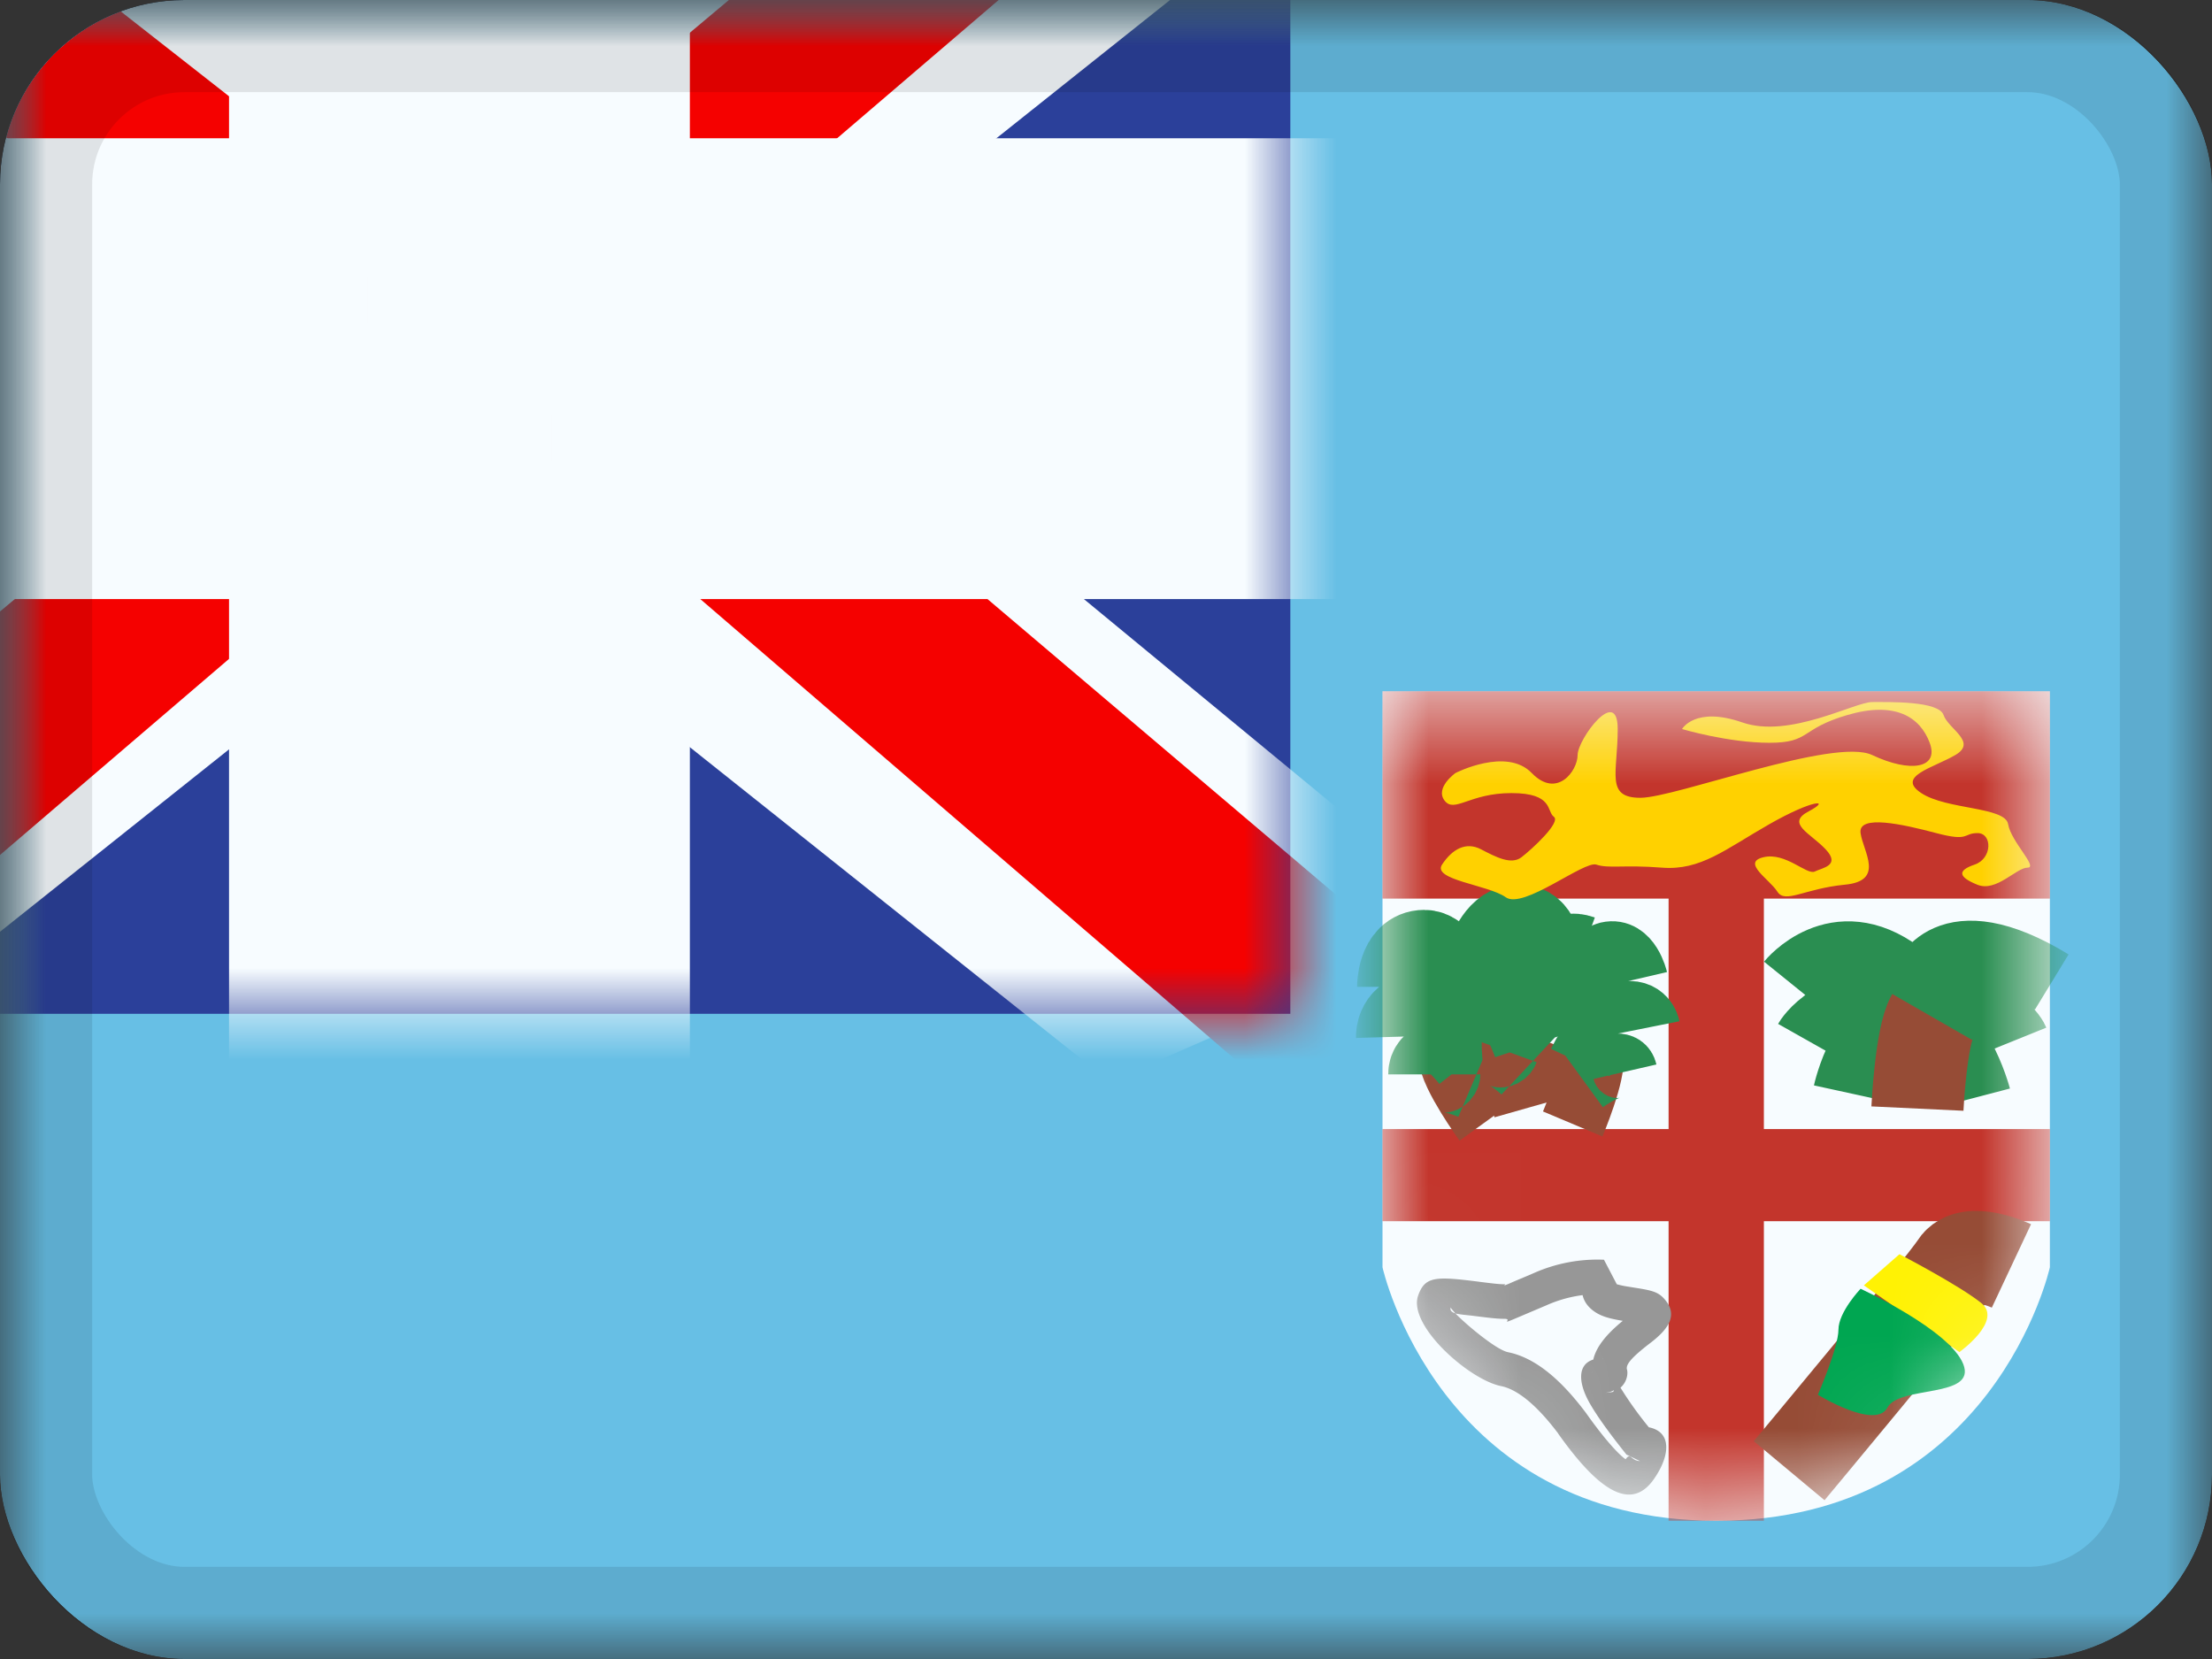 <svg xmlns="http://www.w3.org/2000/svg" fill="none" viewBox="0 0 24 18"><rect x="0" y="0" width="24" height="18" fill="#333333" stroke="none"/><g clip-path="url(#a)"><mask id="b" width="24" height="18" x="0" y="0" maskUnits="userSpaceOnUse" style="mask-type:luminance"><path fill="#fff" d="M0 0h24v18H0z"/></mask><g mask="url(#b)"><path fill="#67BFE5" fill-rule="evenodd" d="M0 0v18h24V0z" clip-rule="evenodd"/><mask id="c" width="24" height="18" x="0" y="0" maskUnits="userSpaceOnUse" style="mask-type:luminance"><path fill="#fff" fill-rule="evenodd" d="M0 0v18h24V0z" clip-rule="evenodd"/></mask><g mask="url(#c)"><path fill="#F7FCFF" fill-rule="evenodd" d="M15 7.5h7.241v6.25s-.607 2.75-3.62 2.75S15 13.75 15 13.75z" clip-rule="evenodd"/><mask id="d" width="8" height="10" x="15" y="7" maskUnits="userSpaceOnUse" style="mask-type:luminance"><path fill="#fff" fill-rule="evenodd" d="M15 7.5h7.241v6.25s-.607 2.75-3.62 2.75S15 13.75 15 13.75z" clip-rule="evenodd"/></mask><g mask="url(#d)"><path fill="#C3352C" d="M15 7.5h7.241v2.25H15z"/><path fill="#C3352C" d="M18.104 9.5h1.034v7h-1.034z"/><path fill="#C3352C" d="M15 12.25h7.241v1H15z"/><path fill="#979797" fill-rule="evenodd" d="M16.905 15.553c.436.615.79.855 1.041.493.177-.255.195-.51-.056-.56a4 4 0 0 1-.308-.43l.009-.008c.07-.069.073-.16.06-.194-.006-.046.029-.11.255-.283.205-.156.296-.304.162-.466-.071-.086-.134-.103-.335-.134l-.061-.01a1 1 0 0 1-.13-.027l-.139-.266a1.7 1.7 0 0 0-.766.147l-.227.096a1 1 0 0 1-.092.038l.003-.003c.006-.005.016-.012.002-.012-.053 0-.11-.006-.267-.026l-.03-.004c-.453-.057-.567-.055-.64.155-.111.321.55.909.9.98.176.035.386.203.62.514m.493-.442a.4.4 0 0 0 .104-.01l.009-.018a.2.2 0 0 1-.113.028m-1.652-.885q-.015-.015-.006-.043-.002.006.012.023l.038.044a.1.1 0 0 1-.044-.024m.614.445c-.126-.026-.445-.292-.57-.42q.051.011.125.018l.064.007.03.004c.177.022.239.029.314.029.043 0 .034.015.029.024q-.003.004-.002.006c.002.004.036-.01.207-.083l.226-.096a1.4 1.4 0 0 1 .387-.108q.022.096.11.165c.08.062.17.088.326.114-.193.158-.29.291-.32.42-.174.055-.158.25-.054.446q.109.204.414.585l.146.07c-.043 0-.067-.02-.086-.034-.023-.02-.037-.031-.068.014-.002.004-.139-.089-.43-.5-.286-.382-.564-.604-.848-.661m.915.224q.002-.003.002-.008zm.12-.159h-.012l.005.001zm.003 0h-.004z" clip-rule="evenodd"/><path stroke="#964C36" d="M16.241 12.083s-.358-.495-.358-.672"/><path stroke="#2A8E51" d="M16.019 11.657s-.457-.195-.457 0m.449-.205s-.321-.41-.563-.41-.236.205-.236.205m.616-.205s-.144-.67-.374-.67-.23.335-.23.335m.662.333s-.064-.574.232-.574"/><path stroke="#964C36" d="M16.696 11.986s-.167-.588-.107-.754"/><path stroke="#2A8E51" d="M16.633 11.51s-.363-.34-.43-.156m.493-.04s-.163-.494-.39-.577-.292.111-.292.111m.65.018s.094-.678-.122-.757-.33.236-.33.236m.507.54s.136-.561.414-.46"/><path stroke="#964C36" stroke-width=".7" d="M17.064 12.195s.237-.563.198-.735"/><path stroke="#2A8E51" stroke-width=".7" d="M17.185 11.73s.402-.293.446-.102m-.485-.099s.221-.472.457-.526.276.146.276.146m-.646-.061s-.011-.685.213-.737.3.275.3.275m-.57.474s-.067-.574-.356-.508m3.203 1.259s.182-.835.698-.835c.517 0 .748.883.748.883"/><path stroke="#2A8E51" stroke-width=".7" d="M19.597 11.281s.278-.493 1.196-.453 1.085.453 1.085.453m-2.466-.627s.504-.624 1.21-.095l.24.095s.24-.708 1.4 0"/><path stroke="#964C36" d="M20.804 12.028s.037-.78.16-.994m.86 2.701s-.464-.218-.602 0c-.139.219-1.81 2.222-1.81 2.222"/><path fill="#FFF203" fill-rule="evenodd" d="m20.223 13.946 1.036.724s.476-.34.238-.532-.888-.53-.888-.53z" clip-rule="evenodd"/><path fill="#00A651" fill-rule="evenodd" d="M20.187 13.983s-.24.252-.24.444c0 .191-.223.706-.223.706s.624.384.754.14c.13-.245.972-.099.823-.473-.148-.373-1.114-.817-1.114-.817" clip-rule="evenodd"/><path fill="#FFD100" fill-rule="evenodd" d="M15.792 8.387s.553-.284.827 0c.274.283.498-.024.498-.195s.435-.759.435-.282-.136.746.246.746 2.103-.659 2.515-.464c.413.195.729.146.624-.133-.105-.28-.375-.454-.894-.301-.519.152-.396.301-.845.301s-.948-.149-.948-.149.14-.25.653-.072c.512.178 1.218-.221 1.41-.221s.721-.012.774.14c.052.153.371.293.128.435-.244.142-.645.231-.369.413s.911.147.942.337.331.472.21.472c-.12 0-.338.267-.542.186-.203-.082-.227-.153-.032-.219s.193-.342.032-.342c-.16 0-.082.097-.448 0s-.85-.205-.821 0c.029.204.267.519-.172.56-.44.043-.646.21-.731.075-.086-.135-.392-.316-.151-.373.24-.058.47.196.557.155.086-.042.283-.065.118-.241s-.435-.28-.184-.412.053-.134-.426.139-.745.505-1.165.472-.578.012-.713-.033c-.135-.044-.793.49-.983.354-.19-.135-.801-.187-.691-.354s.258-.252.423-.166.328.171.439.086.432-.38.351-.439c-.08-.059-.003-.257-.46-.257-.456 0-.617.22-.725.082-.108-.14.118-.3.118-.3" clip-rule="evenodd"/></g><path fill="#2B409A" d="M-4-3h18v14H-4z"/><mask id="e" width="18" height="14" x="-4" y="-3" maskUnits="userSpaceOnUse" style="mask-type:luminance"><path fill="#fff" d="M-4-3h18v14H-4z"/></mask><g mask="url(#e)"><path fill="#F7FCFF" d="m-6.004 10 3.96 1.737L14.09-1.111l2.09-2.582-4.237-.58-6.58 5.536-5.296 3.73z"/><path fill="#F50100" d="m-5.462 11.217 2.018 1.008L15.429-3.933h-2.833z"/><path fill="#F7FCFF" d="m16.004 10-3.961 1.737L-4.09-1.111l-2.09-2.582 4.236-.58 6.58 5.536 5.297 3.73z"/><path fill="#F50100" d="m15.869 10.873-2.018 1.009-8.037-6.918-2.382-.773-9.813-7.875h2.834L6.26 4.004l2.605.927z"/><mask id="f" width="22" height="18" x="-6" y="-5" fill="#000" maskUnits="userSpaceOnUse"><path fill="#fff" d="M-6-5h22v18H-6z"/><path fill-rule="evenodd" d="M5.985-3h-2v6H-4v2h7.985v6h2V5H14V3H5.985z" clip-rule="evenodd"/></mask><path fill="#F50100" fill-rule="evenodd" d="M5.985-3h-2v6H-4v2h7.985v6h2V5H14V3H5.985z" clip-rule="evenodd"/><path fill="#F7FCFF" d="M3.985-3v-1.5h-1.5V-3zm2 0h1.5v-1.5h-1.5zm-2 6v1.5h1.5V3zM-4 3V1.5h-1.5V3zm0 2h-1.5v1.5H-4zm7.985 0h1.5V3.5h-1.5zm0 6h-1.5v1.5h1.5zm2 0v1.5h1.5V11zm0-6V3.5h-1.5V5zM14 5v1.5h1.5V5zm0-2h1.5V1.5H14zM5.985 3h-1.5v1.5h1.5zm-2-4.5h2v-3h-2zm1.5 4.5v-6h-3v6zM-4 4.5h7.985v-3H-4zm1.5.5V3h-3v2zm6.485-1.5H-4v3h7.985zm1.5 7.5V5h-3v6zm.5-1.5h-2v3h2zM4.485 5v6h3V5zM14 3.5H5.985v3H14zM12.5 3v2h3V3zM5.985 4.5H14v-3H5.985zM4.485-3v6h3v-6z" mask="url(#f)"/></g></g></g></g><rect width="23" height="17" x=".5" y=".5" stroke="#000" stroke-opacity=".1" rx="1.5"/><defs><clipPath id="a"><rect width="24" height="18" fill="#fff" rx="2"/></clipPath></defs></svg>